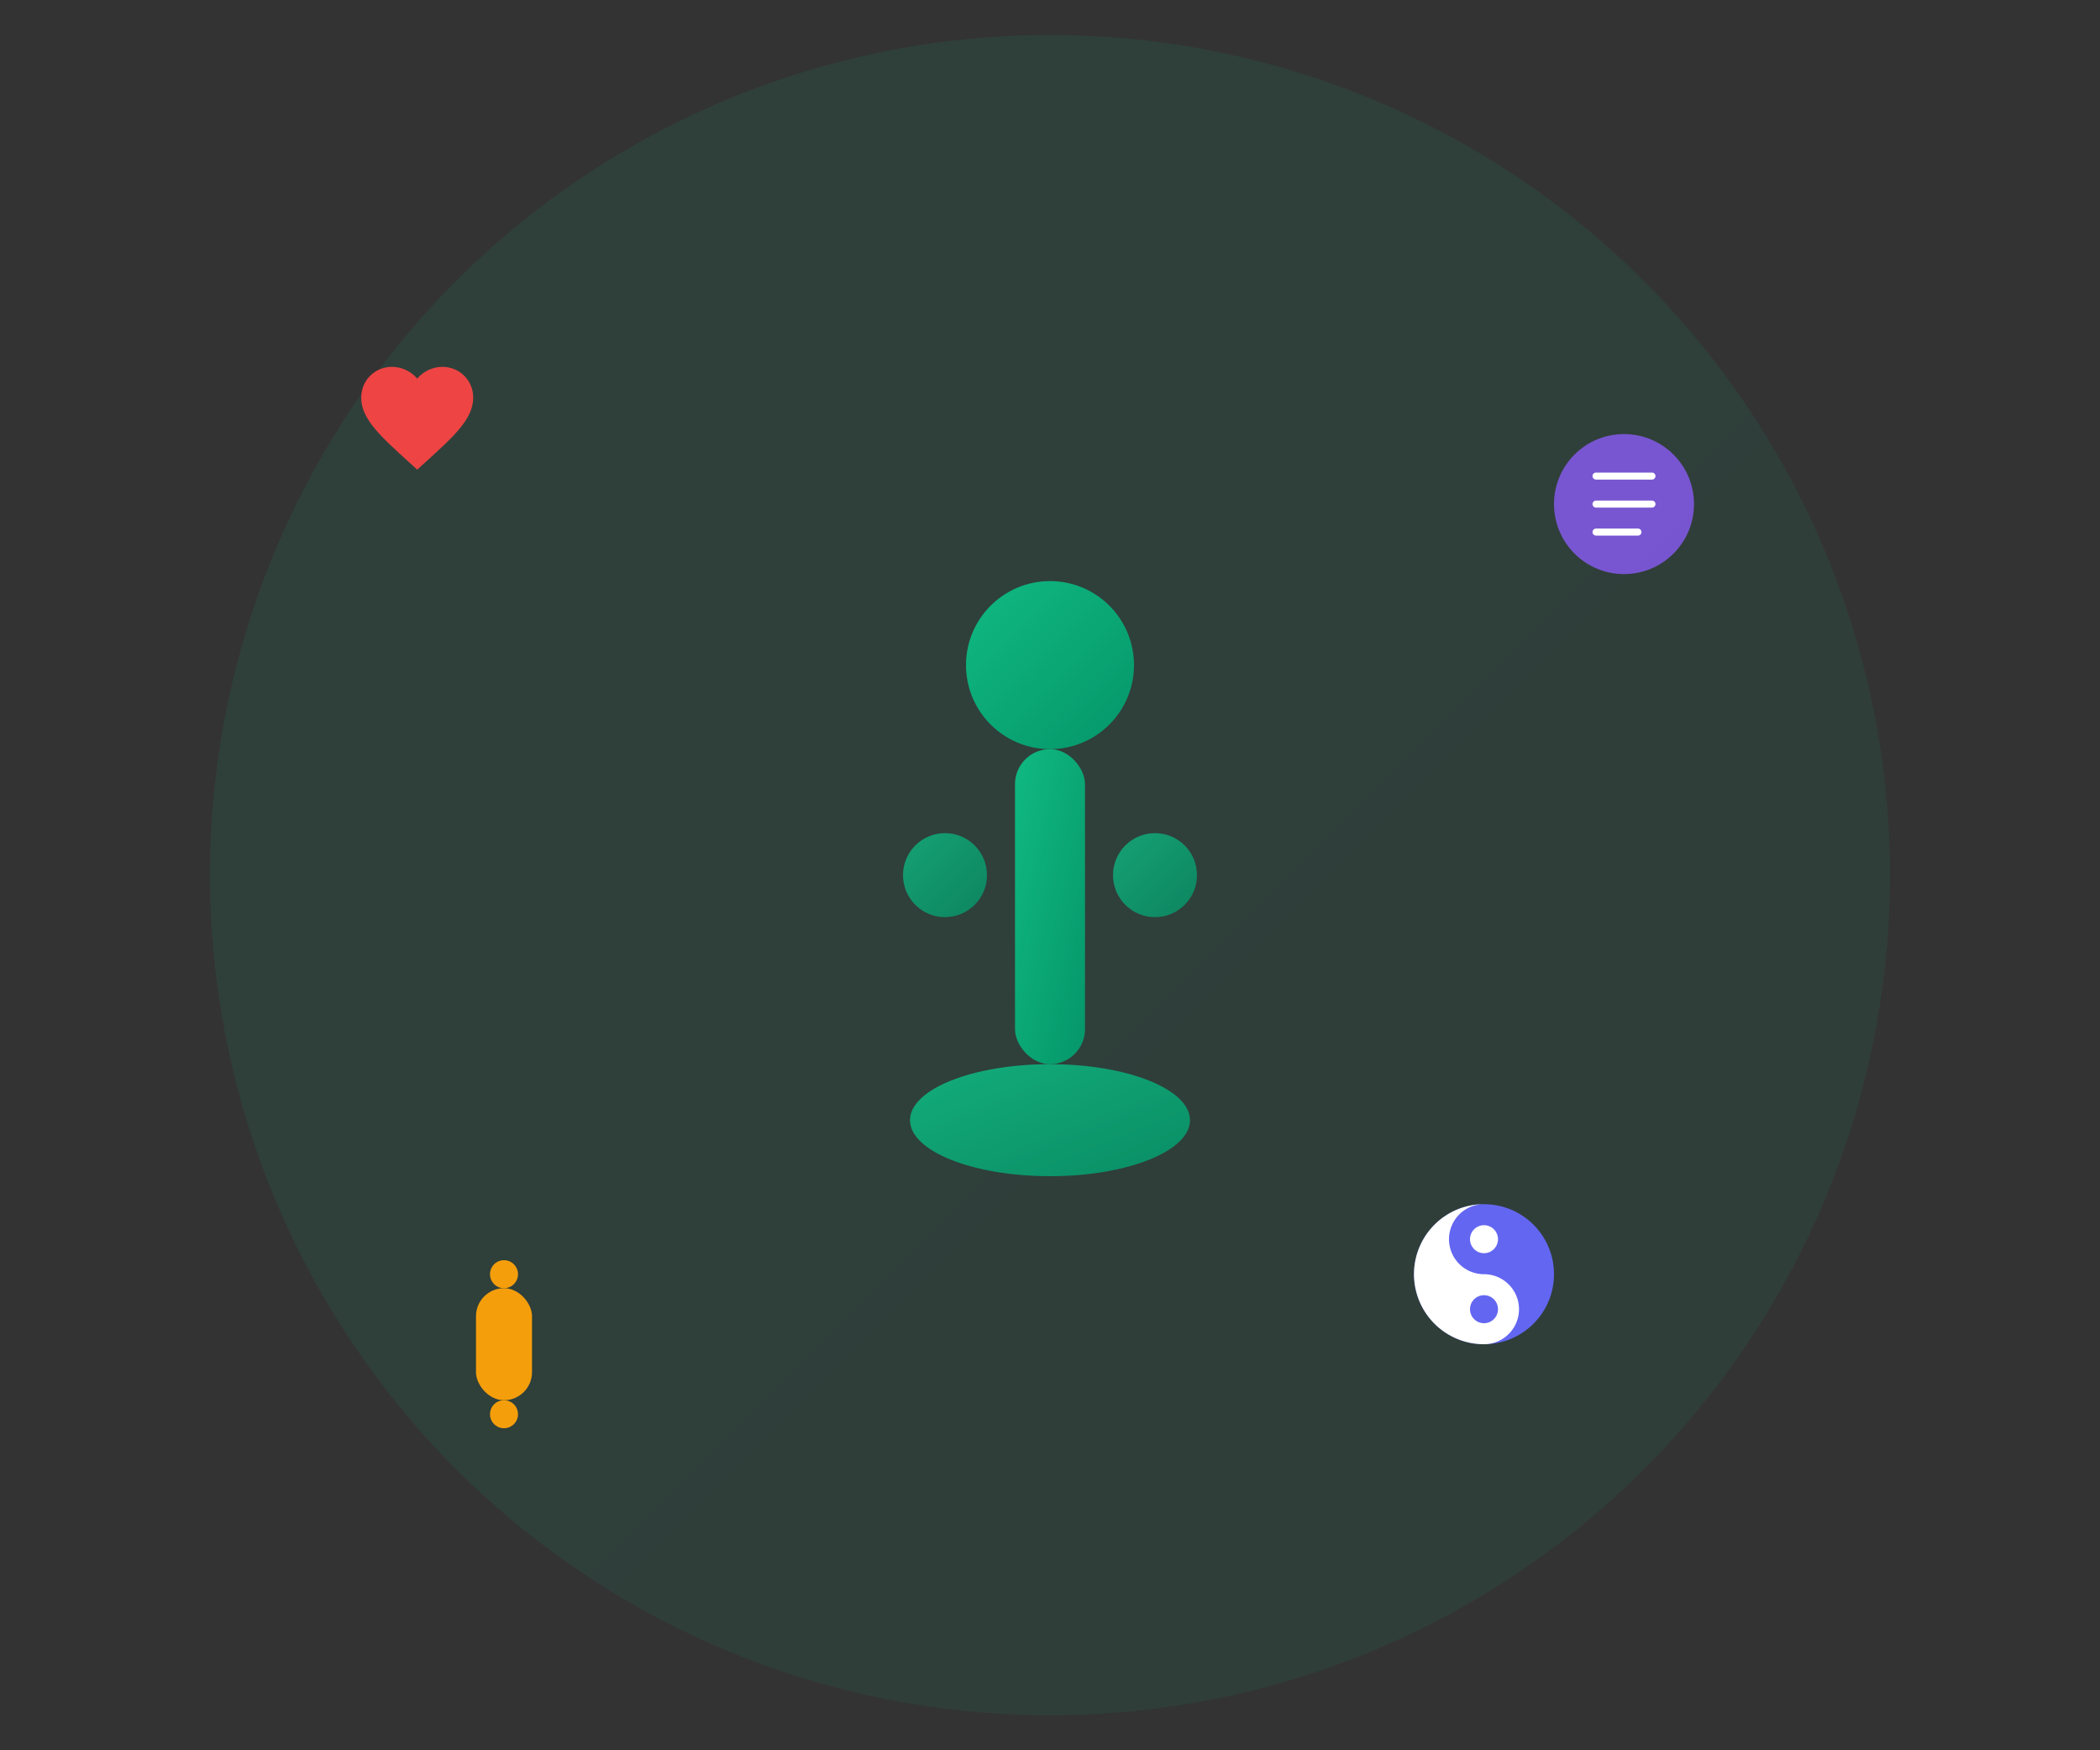 <svg width="300" height="250" viewBox="0 0 300 250" fill="none" xmlns="http://www.w3.org/2000/svg">
  <rect x="0" y="0" width="300" height="250" fill="#333333" stroke="none"/>
  <defs>
    <linearGradient id="benefits-gradient" x1="0%" y1="0%" x2="100%" y2="100%">
      <stop offset="0%" style="stop-color:#10B981" />
      <stop offset="100%" style="stop-color:#059669" />
    </linearGradient>
  </defs>
  
  <!-- Background circle -->
  <circle cx="150" cy="125" r="120" fill="url(#benefits-gradient)" opacity="0.1"/>
  
  <!-- Central figure in meditation pose -->
  <g transform="translate(125, 75)">
    <!-- Head -->
    <circle cx="25" cy="20" r="12" fill="url(#benefits-gradient)"/>
    
    <!-- Body -->
    <rect x="20" y="32" width="10" height="45" rx="5" fill="url(#benefits-gradient)"/>
    
    <!-- Arms in meditation position -->
    <circle cx="10" cy="50" r="6" fill="url(#benefits-gradient)" opacity="0.8"/>
    <circle cx="40" cy="50" r="6" fill="url(#benefits-gradient)" opacity="0.8"/>
    
    <!-- Legs crossed -->
    <ellipse cx="25" cy="85" rx="20" ry="8" fill="url(#benefits-gradient)" opacity="0.9"/>
  </g>
  
  <!-- Benefit icons around the figure -->
  <!-- Heart (health) -->
  <g transform="translate(50, 50)">
    <path d="M12 21.35l-1.45-1.32C5.4 15.36 2 12.28 2 8.5 2 5.42 4.42 3 7.5 3c1.74 0 3.41.81 4.5 2.09C13.09 3.81 14.76 3 16.5 3 19.58 3 22 5.42 22 8.5c0 3.78-3.4 6.86-8.55 11.54L12 21.35z" fill="#EF4444" transform="scale(0.8)"/>
  </g>
  
  <!-- Brain (mental clarity) -->
  <g transform="translate(220, 60)">
    <circle cx="12" cy="12" r="10" fill="#8B5CF6" opacity="0.8"/>
    <path d="M8 8h8M8 12h8M8 16h6" stroke="white" stroke-width="1" stroke-linecap="round"/>
  </g>
  
  <!-- Strength (muscle) -->
  <g transform="translate(60, 180)">
    <rect x="8" y="4" width="8" height="16" rx="4" fill="#F59E0B"/>
    <circle cx="12" cy="2" r="2" fill="#F59E0B"/>
    <circle cx="12" cy="22" r="2" fill="#F59E0B"/>
  </g>
  
  <!-- Balance (yin-yang style) -->
  <g transform="translate(200, 170)">
    <circle cx="12" cy="12" r="10" fill="#6366F1"/>
    <path d="M12 2a10 10 0 0 0 0 20 5 5 0 0 0 0-10 5 5 0 0 1 0-10z" fill="white"/>
    <circle cx="12" cy="7" r="2" fill="white"/>
    <circle cx="12" cy="17" r="2" fill="#6366F1"/>
  </g>
</svg>